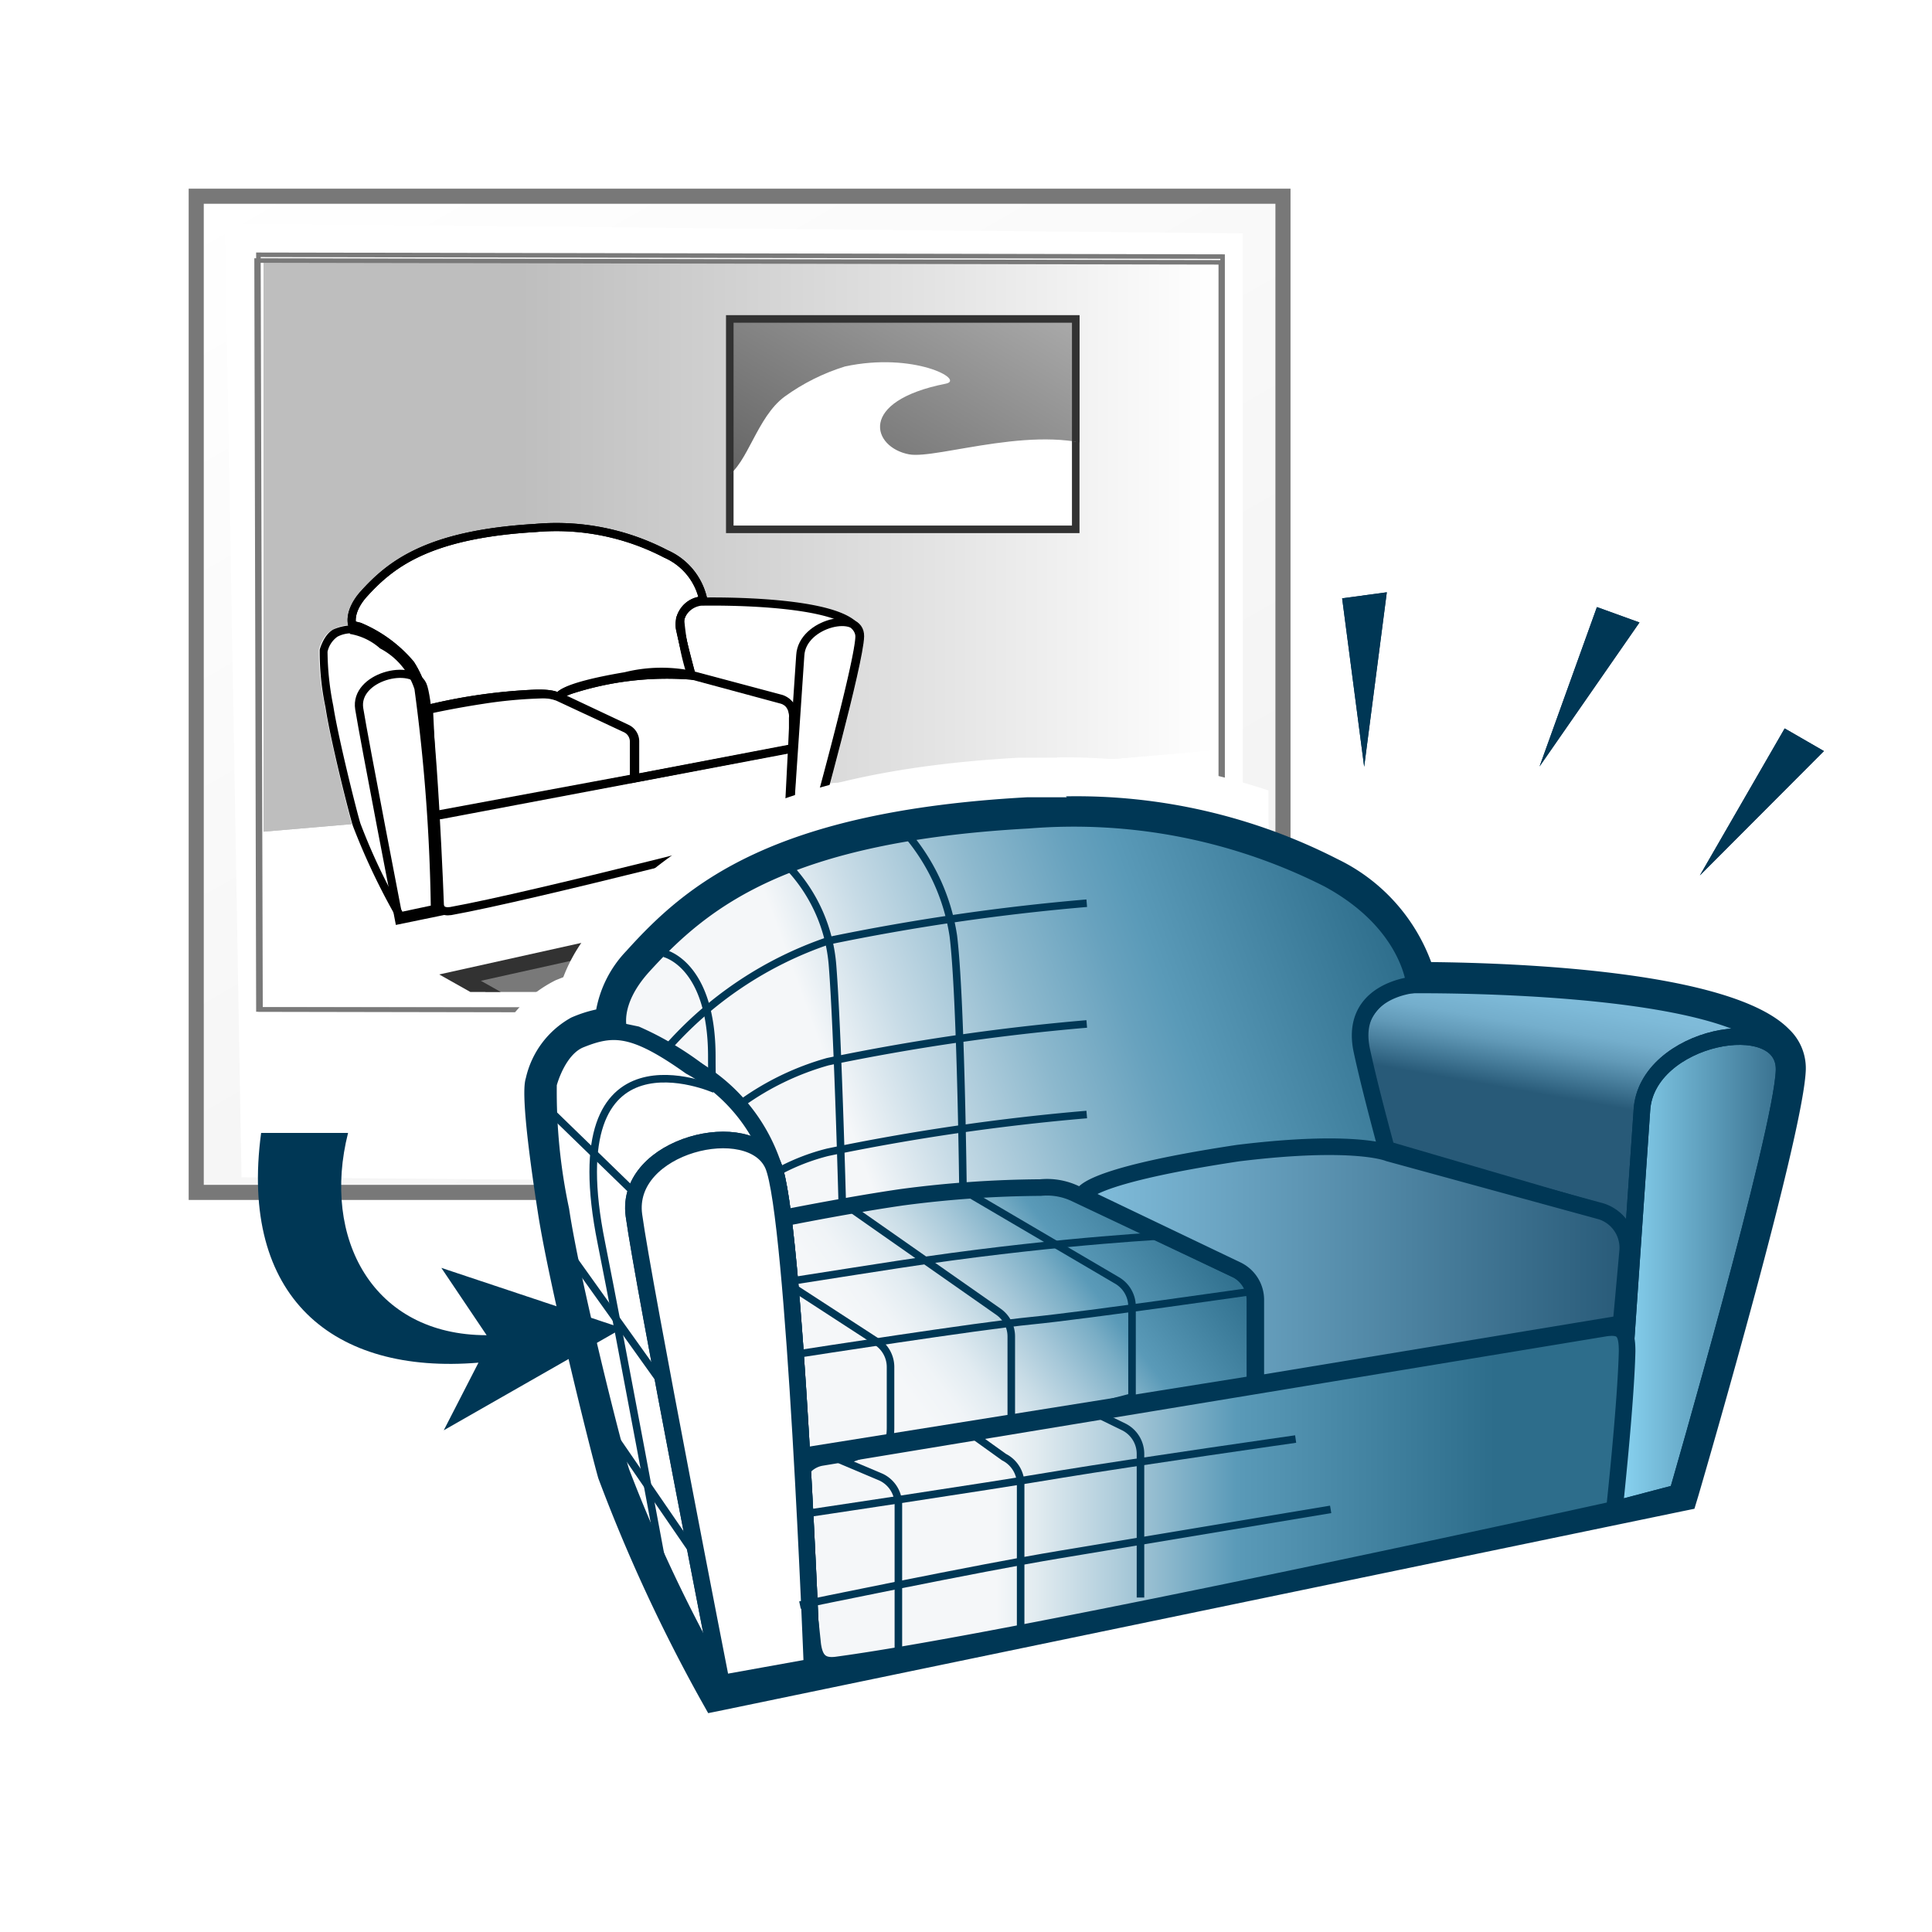 <svg id="_1X_copy_3" data-name="1X copy 3" xmlns="http://www.w3.org/2000/svg" xmlns:xlink="http://www.w3.org/1999/xlink" viewBox="0 0 64 64"><defs><style>.cls-1,.cls-11,.cls-12,.cls-17,.cls-23,.cls-5{fill:none;}.cls-2{stroke:#787878;stroke-width:0.5px;fill:url(#linear-gradient);}.cls-11,.cls-15,.cls-16,.cls-17,.cls-18,.cls-19,.cls-2,.cls-20,.cls-21,.cls-22,.cls-23,.cls-5{stroke-miterlimit:10;}.cls-22,.cls-25,.cls-3{fill:#fff;}.cls-4{fill:url(#linear-gradient-2);}.cls-5{stroke:#797979;stroke-width:0.15px;}.cls-6{clip-path:url(#clip-path);}.cls-7{fill:#797979;}.cls-8{fill:#323232;}.cls-9{clip-path:url(#clip-path-2);}.cls-10{fill:url(#linear-gradient-4);}.cls-11,.cls-12{stroke:#000;}.cls-11{stroke-width:0.27px;}.cls-12{stroke-width:0.27px;}.cls-13{clip-path:url(#clip-path-3);}.cls-14{fill:#003755;}.cls-15,.cls-16,.cls-17,.cls-18,.cls-19,.cls-20,.cls-21,.cls-22,.cls-23{stroke:#003755;}.cls-15,.cls-16,.cls-17,.cls-18,.cls-19,.cls-20,.cls-21,.cls-22{stroke-width:0.55px;}.cls-15{fill:url(#linear-gradient-5);}.cls-16{fill:url(#Medium_BLUE_gradient_FRONT);}.cls-18{fill:url(#linear-gradient-6);}.cls-19{fill:url(#linear-gradient-7);}.cls-20{fill:url(#linear-gradient-8);}.cls-21{fill:url(#Dark_BLUE_gradient_LEFT);}.cls-23{stroke-width:0.25px;}.cls-24{clip-path:url(#clip-path-4);}.cls-25{filter:url(#DS_GaussianBlur_2);}</style><linearGradient id="linear-gradient" x1="12.86" y1="2.83" x2="36.14" y2="43.17" gradientUnits="userSpaceOnUse"><stop offset="0" stop-color="#fff"/><stop offset="1" stop-color="#f0f0f0"/></linearGradient><linearGradient id="linear-gradient-2" x1="40.07" y1="18.09" x2="71.6" y2="18.09" gradientTransform="matrix(-1, 0, 0, 1, 80.33, 0)" gradientUnits="userSpaceOnUse"><stop offset="0" stop-color="#fff"/><stop offset="0.3" stop-color="#e3e3e3"/><stop offset="0.73" stop-color="#bebebe"/></linearGradient><clipPath id="clip-path"><rect class="cls-1" x="9.64" y="26.69" width="29.73" height="6.17"/></clipPath><clipPath id="clip-path-2"><path class="cls-1" d="M36.66,14.94c-2.08-1-5.62.29-6.55.11-1.21-.23-1.72-1.76,1.22-2.34.66-.13-1.07-1.06-3.34-.57a6.84,6.84,0,0,0-2,1c-.92.68-1.22,2.22-1.92,2.65V10.45H36.66Z"/></clipPath><linearGradient id="linear-gradient-4" x1="47.49" y1="8.95" x2="53.37" y2="19.13" gradientTransform="matrix(-1, 0, 0, 1, 80.33, 0)" gradientUnits="userSpaceOnUse"><stop offset="0" stop-color="#aaa"/><stop offset="1" stop-color="#5a5a5a"/></linearGradient><clipPath id="clip-path-3"><rect class="cls-1" x="7" y="7" width="35.02" height="31.96"/></clipPath><linearGradient id="linear-gradient-5" x1="52.44" y1="32.74" x2="49.53" y2="49.26" gradientUnits="userSpaceOnUse"><stop offset="0" stop-color="#82bedc"/><stop offset="0.04" stop-color="#7ebad8"/><stop offset="0.09" stop-color="#74aecc"/><stop offset="0.13" stop-color="#629ab8"/><stop offset="0.17" stop-color="#487e9c"/><stop offset="0.22" stop-color="#285a78"/><stop offset="0.22" stop-color="#285a78"/></linearGradient><linearGradient id="Medium_BLUE_gradient_FRONT" x1="53.48" y1="42.13" x2="59.1" y2="42.13" gradientUnits="userSpaceOnUse"><stop offset="0" stop-color="#8cd7f5"/><stop offset="1" stop-color="#376e8c"/></linearGradient><linearGradient id="linear-gradient-6" x1="26.38" y1="49.57" x2="53.9" y2="49.57" gradientUnits="userSpaceOnUse"><stop offset="0.24" stop-color="#f5f7f9"/><stop offset="0.29" stop-color="#e1ebf0"/><stop offset="0.39" stop-color="#accbda"/><stop offset="0.53" stop-color="#5a9ab8"/><stop offset="0.84" stop-color="#2d6d8b"/></linearGradient><linearGradient id="linear-gradient-7" x1="22.38" y1="39.27" x2="46.18" y2="30.6" gradientUnits="userSpaceOnUse"><stop offset="0.24" stop-color="#f5f7f9"/><stop offset="0.35" stop-color="#c7dbe6"/><stop offset="0.51" stop-color="#8cb8cd"/><stop offset="0.63" stop-color="#68a2be"/><stop offset="0.69" stop-color="#5a9ab8"/><stop offset="1" stop-color="#2d6d8b"/></linearGradient><linearGradient id="linear-gradient-8" x1="25.51" y1="48.91" x2="38.77" y2="38.92" gradientUnits="userSpaceOnUse"><stop offset="0.32" stop-color="#f5f7f9"/><stop offset="0.38" stop-color="#f0f4f7"/><stop offset="0.45" stop-color="#e1ebf1"/><stop offset="0.52" stop-color="#c8dce6"/><stop offset="0.6" stop-color="#a5c7d8"/><stop offset="0.69" stop-color="#79adc5"/><stop offset="0.74" stop-color="#5a9ab8"/><stop offset="1" stop-color="#2d6d8b"/></linearGradient><linearGradient id="Dark_BLUE_gradient_LEFT" x1="35.86" y1="41.92" x2="53.89" y2="41.92" gradientUnits="userSpaceOnUse"><stop offset="0" stop-color="#82bedc"/><stop offset="1" stop-color="#285a78"/></linearGradient><clipPath id="clip-path-4"><path id="contour" class="cls-1" d="M20.51,34.15a2.7,2.7,0,0,0-1.32.27c-.76.31-1.05,1.47-1.05,1.47a18.76,18.76,0,0,0,.41,4.17c.36,2.35,1.73,7.81,2,8.68a55.12,55.12,0,0,0,3.32,7.16l31.69-6.56S59.05,37.41,59.1,35.4c.06-2.85-12.31-3-12.31-3s-.11-1.84-2.81-3.3a18.66,18.66,0,0,0-9.91-1.95C26,27.61,23.28,29.81,21.3,32,20.18,33.25,20.51,34.15,20.51,34.15Z"/></clipPath><filter id="DS_GaussianBlur_2" x="-50" y="-50" width="200" height="200" name="DS_GaussianBlur_2"><feGaussianBlur stdDeviation="1"/></filter></defs><title>2903__A33AAe__R21XArtboard 1</title><g id="Layer_105" data-name="Layer 105"><g id="fd_Photo_copy_3" data-name="fd Photo **** copy 3"><rect id="FOND_BLANC_" data-name="FOND BLANC **" class="cls-2" x="6.5" y="6.5" width="36" height="33"/><g id="decor_photo_copy_20" data-name="decor photo *** copy 20"><g id="sol_" data-name="sol ***"><polygon class="cls-3" points="8 39 41.17 39.27 41.17 7.73 7.45 7.41 8 39"/></g><polygon id="MUR__1" data-name="MUR _1" class="cls-4" points="8.73 27.55 40.27 24.85 40.27 8.63 8.73 8.63 8.73 27.55"/><polygon id="MUR__1-2" data-name="MUR _1" class="cls-4" points="8.73 27.55 40.27 24.85 40.27 8.63 8.73 8.63 8.73 27.55"/><path id="CADRE_IN_PHOTO" data-name="CADRE IN PHOTO" class="cls-5" d="M8.56,8.44,40.5,8.5v25L8.63,33.44Z"/><path id="CADRE_IN_PHOTO-2" data-name="CADRE IN PHOTO" class="cls-5" d="M8.5,8.63l31.94.06V33.44H8.56Z"/></g></g><g id="TAPI_ok" data-name="TAPI  ***ok"><g class="cls-6"><g id="TAPI"><polygon class="cls-7" points="15.24 32.38 31.95 28.68 40.06 30.66 21.81 36.08 15.24 32.38"/><path class="cls-8" d="M32,28.94l7.15,1.74L21.84,35.81l-5.91-3.32,16-3.55m0-.52L14.55,32.28l7.23,4.07L41,30.63,32,28.42Z"/></g></g></g><g id="tableau_ok_copy_4" data-name="tableau  ok *** copy 4"><g id="TABLEAU"><rect class="cls-3" x="24.18" y="10.56" width="11.46" height="6.98"/><path class="cls-8" d="M35.51,10.69v6.72H24.3V10.69H35.51m.25-.25H24.05v7.22H35.76V10.44Z"/></g><g class="cls-9"><g id="TABLEAU-2" data-name="TABLEAU"><rect class="cls-10" x="24.18" y="10.56" width="11.46" height="6.96"/><path class="cls-8" d="M35.51,10.69v6.7H24.3v-6.7H35.51m.25-.25H24.05v7.2H35.76v-7.2Z"/></g></g></g><g id="CANAPE_photo_copy_6" data-name="CANAPE photo*** copy 6"><g id="fond_Blanc" data-name="fond Blanc"><path class="cls-3" d="M28.42,20.83l0,0c-.72-1-5.08-.86-5.08-.86A2.33,2.33,0,0,0,22,18.35a8,8,0,0,0-4.32-.84c-3.58.2-4.79,1.21-5.68,2.22-.51.57-.34,1-.34,1h0a.92.92,0,0,0-.63.13c-.34.14-.47.67-.47.67a9,9,0,0,0,.2,1.86c.16,1.07.79,3.58.92,4a22,22,0,0,0,1.48,3.15l1.33-.29a1.35,1.35,0,0,0,.38,0c2.73-.49,11.19-2.68,11.19-2.68l.94-.28.48-1.83s1-3.71,1-4.31A.45.45,0,0,0,28.42,20.83Z"/></g><path id="ACCOUDOIR_2" data-name="ACCOUDOIR 2" class="cls-11" d="M22.53,20.5a8,8,0,0,0,.37,1.87l3,.81c.42.13.39.53.37,1l-.17,3.33.89-.28s1.46-5.26,1.48-6.14c0-1.29-5.26-1.16-5.26-1.16A.82.82,0,0,0,22.53,20.5Z"/><path id="ACCOUDOIR_2-2" data-name="ACCOUDOIR 2" class="cls-11" d="M26.51,21.71l-.39,5.79.89-.28s1.46-5.26,1.48-6.14S26.57,20.62,26.51,21.71Z"/><path id="bas_" data-name="bas ***" class="cls-11" d="M14.42,27.47l.12,2.36c0,.27.12.39.39.35,2.73-.49,11.19-2.68,11.19-2.68s.09-1.47.13-2.31c0-.27.1-.41-.16-.36L14.61,27C14.38,27,14.4,27.23,14.42,27.47Z"/><path id="_DOS_" data-name="&lt;DOS  ****" class="cls-12" d="M11.67,20.7s-.15-.41.36-1c.9-1,2.13-2,5.71-2.21a7.84,7.84,0,0,1,4.32.86,2.14,2.14,0,0,1,1.24,1.54.8.8,0,0,0-.76,1c.09.43.24,1,.37,1.49a10.35,10.35,0,0,0-4,.47c-.43.15-.4.25-.4.25s-.12-.14-.77-.12a18.26,18.26,0,0,0-3.63.52,3.31,3.31,0,0,0-.51-1.5,4.47,4.47,0,0,0-1.69-1.24Z"/><path id="_DOS_2" data-name="&lt;DOS  ****" class="cls-12" d="M11.67,20.7s-.15-.41.36-1c.9-1,2.13-2,5.71-2.21a7.84,7.84,0,0,1,4.32.86,2.14,2.14,0,0,1,1.24,1.54.8.8,0,0,0-.76,1c.09.43.24,1,.37,1.49a10.35,10.35,0,0,0-4,.47c-.43.15-.4.25-.4.25s-.12-.14-.77-.12a18.26,18.26,0,0,0-3.63.52,3.31,3.31,0,0,0-.51-1.5,4.47,4.47,0,0,0-1.69-1.24Z"/><path id="COUSSIN_1_G" data-name="COUSSIN 1   G" class="cls-11" d="M14.3,25.38,14.42,27,21,25.78v-1.2a.48.48,0,0,0-.26-.44l-2.25-1.05A1.31,1.31,0,0,0,18,23a15.22,15.22,0,0,0-2,.18c-1.05.16-1.79.33-1.79.33Z"/><path id="COUSSIN_23" data-name="COUSSIN 23" class="cls-11" d="M18.53,23.08l2.25,1.06a.47.47,0,0,1,.26.44v1.2l5.23-1,0-1a.58.58,0,0,0-.39-.63l-3-.8a4.93,4.93,0,0,0-2.16.05C18.47,22.78,18.53,23.08,18.53,23.08Z"/><g id="ACOUDOIR_1" data-name="ACOUDOIR 1"><path d="M11.59,21h0a2,2,0,0,1,1,.48,2.33,2.33,0,0,1,1.14,1.35A59.88,59.88,0,0,1,14.27,30l-.94.2a19.81,19.81,0,0,1-1.39-2.92c-.12-.38-.74-2.86-.9-3.9a9.34,9.34,0,0,1-.19-1.79.83.83,0,0,1,.33-.5,1,1,0,0,1,.41-.11m0-.26a1.5,1.5,0,0,0-.52.12c-.34.15-.48.68-.48.68a8.93,8.93,0,0,0,.19,1.9c.16,1.07.78,3.54.91,3.94a22.05,22.05,0,0,0,1.5,3.14l1.36-.28s-.25-6.75-.58-7.51a2.54,2.54,0,0,0-1.23-1.47,2.12,2.12,0,0,0-1.15-.52Z"/></g><path id="ACOUDOIR_1-2" data-name="ACOUDOIR 1" class="cls-11" d="M14,22.69c.33.76.58,7.51.58,7.51l-1.36.28s-1.15-5.94-1.32-7S13.65,21.93,14,22.69Z"/></g></g><g id="canapé_AVANT_ok_copy_4" data-name="canapé    ****(AVANT)ok copy 4"><g id="_Clip_detour_blanc" data-name="&lt;Clip detour blanc"><g class="cls-13"><g id="contour-2" data-name="contour"><path class="cls-3" d="M23.07,56.33a60.32,60.32,0,0,1-3.54-7.61c-.28-.87-1.64-6.31-2-8.68-.58-3.79-.44-4.28-.37-4.52a3.19,3.19,0,0,1,1.61-2.1,4.42,4.42,0,0,1,.7-.24,4,4,0,0,1,1-1.87c2.19-2.43,5.32-4.75,13.34-5.19.42,0,.82,0,1.23,0a20.43,20.43,0,0,1,9.42,2.17,6.41,6.41,0,0,1,3.1,3.33c2.73.05,9.92.37,11.85,2.35a2,2,0,0,1,.63,1.5c0,2.05-3.25,12.91-3.61,14.14l-.17.58L23.43,57Z"/><path class="cls-3" d="M35,27.09A19.52,19.52,0,0,1,44,29.14c2.65,1.43,2.81,3.44,2.81,3.44s12.31,0,12.25,2.83c0,2-3.57,13.89-3.57,13.89L24,55.85a60,60,0,0,1-3.46-7.44c-.28-.86-1.63-6.22-2-8.52a19.17,19.17,0,0,1-.4-4.1s.29-1.14,1-1.45a3,3,0,0,1,1.1-.27l.2,0s-.32-.89.77-2.11c1.95-2.16,4.75-4.43,12.65-4.86l1.18,0m0-2q-.65,0-1.29,0c-8.37.46-11.69,2.93-14,5.52a5.38,5.38,0,0,0-1.09,1.75l-.25.1a4.19,4.19,0,0,0-2.21,2.78c-.11.39-.25,1,.35,4.92.38,2.47,1.76,7.93,2,8.84a61.53,61.53,0,0,0,3.61,7.78l.71,1.3,1.46-.3,31.52-6.55L57.05,51l.34-1.14C58.23,47,61,37.54,61,35.46a3.07,3.07,0,0,0-.91-2.22c-2-2.07-8.22-2.55-11.91-2.64a7.6,7.6,0,0,0-3.29-3.22A21.39,21.39,0,0,0,35,25.09Z"/></g></g></g><g id="contour-3" data-name="contour"><path class="cls-3" d="M23.55,56.08a54.31,54.31,0,0,1-3.35-7.22c-.28-.87-1.66-6.35-2-8.74a17.84,17.84,0,0,1-.4-4.33,2.64,2.64,0,0,1,1.27-1.72,3.54,3.54,0,0,1,1.05-.29,3.08,3.08,0,0,1,.92-2c1.95-2.17,4.72-4.52,13-5l1.28,0a18.58,18.58,0,0,1,8.83,2,5.57,5.57,0,0,1,3,3.46c2.27,0,10,.2,11.86,2.1a1.43,1.43,0,0,1,.45,1.06c0,2-3.4,13.54-3.54,14l-.06.22L23.68,56.33Z"/><path class="cls-14" d="M35.33,27.13a18.2,18.2,0,0,1,8.65,2c2.7,1.46,2.86,3.5,2.86,3.5h.08c1,0,12.24.06,12.18,2.78-.05,2-3.53,13.94-3.53,13.94L23.88,55.9a55.12,55.12,0,0,1-3.32-7.16c-.28-.87-1.65-6.33-2-8.68a18.76,18.76,0,0,1-.41-4.17s.29-1.16,1.05-1.47a2.88,2.88,0,0,1,1.12-.28h.2s-.33-.9.79-2.14c2-2.2,4.72-4.4,12.77-4.84.43,0,.85,0,1.26,0m0-.75c-.43,0-.87,0-1.3,0-8.45.46-11.29,2.87-13.29,5.09a3.81,3.81,0,0,0-1,1.94,4.25,4.25,0,0,0-.83.27,3.06,3.06,0,0,0-1.5,2c-.05.17-.19.67.4,4.47.37,2.4,1.75,7.92,2,8.79a54.32,54.32,0,0,0,3.37,7.3l.27.48.54-.11,31.69-6.57.44-.09.13-.43c.36-1.23,3.51-12.08,3.56-14.13a1.78,1.78,0,0,0-.56-1.33c-1.89-1.93-9-2.19-11.85-2.22a6.15,6.15,0,0,0-3.1-3.41,19,19,0,0,0-9-2.08Z"/></g><g id="CANAPE_3D_ok_degradé_color_copy_7" data-name="CANAPE 3D    ok degradé color copy 7"><g id="Layer_112_copy_33" data-name="Layer 112 copy 33"><path id="ACCOUDOIR_2-3" data-name="ACCOUDOIR 2" class="cls-15" d="M45.06,33.93c-.24.62.83,4.13.83,4.13L53,40.14c1,.3.91,1.15.86,2.19L53.48,50l2.09-.61S59.05,37.41,59.1,35.4c.07-2.95-12.42-2.77-12.42-2.77A1.9,1.9,0,0,0,45.06,33.93Z"/><path id="ACCOUDOIR_2-4" data-name="ACCOUDOIR 2" class="cls-16" d="M54.39,36.78,53.48,50l2.09-.55s3.48-12,3.53-14S54.53,34.3,54.39,36.78Z"/><path id="ACCOUDOIR_2-5" data-name="ACCOUDOIR 2" class="cls-17" d="M54.39,36.78,53.48,50l2.09-.55s3.48-12,3.53-14S54.53,34.3,54.39,36.78Z"/></g><path id="bas_2" data-name="bas ***" class="cls-18" d="M26.38,49.36l.53,5c.05.59.25.88.84.79C33.9,54.32,53.48,50,53.48,50s.38-3.5.42-5.24c0-.63-.13-.86-.75-.76L27.22,48.28A1,1,0,0,0,26.38,49.36Z"/><path id="_DOS_3" data-name="&lt;DOS  ****" class="cls-19" d="M20.51,34.15s-.33-.9.79-2.14c2-2.2,4.72-4.4,12.77-4.84A18.66,18.66,0,0,1,44,29.12c2.7,1.46,2.86,3.5,2.86,3.5s-2.17.16-1.75,2.17c.39,1.82,1.3,5,1.3,5L26.17,42.46s-.14-3.72-1.36-5.38a10.31,10.31,0,0,0-3.73-2.81Z"/><g id="COUSSIN_copy_35" data-name="COUSSIN copy 35"><path id="COUSSIN_1_G-2" data-name="COUSSIN 1   G" class="cls-20" d="M25.17,48.46l16.4-2.62,0-2.77a1.13,1.13,0,0,0-.6-1l-5.35-2.53a2.18,2.18,0,0,0-1.15-.2,36.37,36.37,0,0,0-4.59.32c-2.35.34-5.47,1-5.47,1Z"/><path id="COUSSIN_23-2" data-name="COUSSIN 23" class="cls-21" d="M35.86,39.62,41,42.08a1.1,1.1,0,0,1,.6,1l0,2.77,12.1-2,.22-2.42a1.27,1.27,0,0,0-.87-1.3L46,38.2s-1.1-.48-5,0C35.72,39,35.86,39.62,35.86,39.62Z"/></g><g id="accoudoir_1blanc_copy_7" data-name="accoudoir 1blanc copy 7"><path id="ACOUDOIR_1-3" data-name="ACOUDOIR 1" class="cls-22" d="M22.87,35.33a5.82,5.82,0,0,1,2.74,3.27c.72,1.68,1.29,16.62,1.29,16.62l-3,.54a50.09,50.09,0,0,1-3.32-7c-.28-.87-1.65-6.33-2-8.68a18.76,18.76,0,0,1-.41-4.17s.29-1.16,1.05-1.47C20.31,34,21,34,22.87,35.33Z"/><path id="ACOUDOIR_1-4" data-name="ACOUDOIR 1" class="cls-22" d="M25.61,38.6c.72,1.68,1.29,16.62,1.29,16.62l-3,.54S21.32,42.6,21,40.26,24.88,36.92,25.61,38.6Z"/><path id="ACOUDOIR_1-5" data-name="ACOUDOIR 1" class="cls-22" d="M25.61,38.6c.72,1.68,1.29,16.62,1.29,16.62l-3,.54S21.32,42.6,21,40.26,24.88,36.92,25.61,38.6Z"/></g></g><g id="L_verticale_copy_5" data-name="L verticale *** copy 5"><path class="cls-23" d="M22,31.58s1.58.34,1.58,3.42c0,1.5.07.92.07.92a4.89,4.89,0,0,1,1.77,1.91,38,38,0,0,1,.89,4.84l2.74,1.78a1,1,0,0,1,.45.84v2c0,.46-.11.63-.55.74l-1,.38,1.23.52a1,1,0,0,1,.58.91v5.07"/><path class="cls-23" d="M26,28.58A5.37,5.37,0,0,1,27.58,32c.17,2.17.32,7.83.32,7.83l5.17,3.62a1,1,0,0,1,.43.82v2.81l-1.37.38,1.13.81a1,1,0,0,1,.55.88v4.77"/><path class="cls-23" d="M30,27.58A6.76,6.76,0,0,1,31.58,31c.25,2,.32,8.42.32,8.42l5.11,3a1,1,0,0,1,.49.86v3L36,46.67l1.23.6a1,1,0,0,1,.55.88v4.77"/><path class="cls-23" d="M23.67,36.08s-5.25-2.33-3.75,5.09c.65,3.25,2.16,11.41,2.16,11.41"/></g><g id="L_horizontale_copy_6" data-name="L horizontale  *** copy 6"><path class="cls-23" d="M26.5,53.17s5.92-1.23,8.58-1.67l9-1.5"/><path class="cls-23" d="M26.5,50.17s6-.89,8.67-1.34c2.5-.41,7.75-1.16,7.75-1.16"/><path class="cls-23" d="M26.58,44.83s5.84-.91,7.59-1.08,7.5-1,7.5-1"/><path class="cls-23" d="M26.33,42.42s3.75-.59,4.34-.67c4.66-.67,8.16-.83,8.16-.83"/><path class="cls-23" d="M25.76,38.82a7,7,0,0,1,1.66-.65A72.55,72.55,0,0,1,36,36.92"/><path class="cls-23" d="M24.6,36.52a9.08,9.08,0,0,1,2.82-1.35A72.55,72.55,0,0,1,36,33.92"/><path class="cls-23" d="M22.08,34.75a12.46,12.46,0,0,1,5.34-3.58A72.55,72.55,0,0,1,36,29.92"/><g id="Layer_383_copy_7" data-name="Layer 383 copy 7"><line class="cls-23" x1="18.17" y1="36.75" x2="20.92" y2="39.42"/><line class="cls-23" x1="18.25" y1="40.67" x2="22" y2="45.92"/><line class="cls-23" x1="19.42" y1="46.25" x2="23.08" y2="51.58"/></g></g><g class="cls-24"><g id="contour-4" data-name="contour"><path class="cls-14" d="M35.33,27.13a18.2,18.2,0,0,1,8.65,2c2.7,1.46,2.83,3.36,2.83,3.36s12.35.07,12.29,2.92c-.05,2-3.53,13.94-3.53,13.94L23.88,55.9a55.12,55.12,0,0,1-3.32-7.16c-.28-.87-1.65-6.33-2-8.68a18.76,18.76,0,0,1-.41-4.17s.29-1.16,1.05-1.47a2.88,2.88,0,0,1,1.12-.28h.2s-.33-.9.79-2.14c2-2.2,4.72-4.4,12.77-4.84.43,0,.85,0,1.26,0m0-.5c-.42,0-.86,0-1.29,0-8.35.45-11.15,2.82-13.11,5a3.32,3.32,0,0,0-1,2A4.2,4.2,0,0,0,19,34a2.87,2.87,0,0,0-1.35,1.82c0,.14-.18.62.4,4.37.37,2.39,1.75,7.89,2,8.76a55,55,0,0,0,3.36,7.25l.18.32.36-.08,31.69-6.56.3-.06.08-.29c.14-.49,3.5-12,3.55-14.07a1.61,1.61,0,0,0-.49-1.16c-1.93-2-9.82-2.23-11.89-2.27a5.71,5.71,0,0,0-3-3.3,18.64,18.64,0,0,0-8.89-2.05Z"/></g></g></g><g id="Eclatant_ok_copy_3" data-name="Eclatant  *** ok copy 3"><path class="cls-25" d="M56.63,29.31l2.81-4.88,1.3.75Zm-2-8.38-1.41-.52L51.27,25.7Zm-8.37-1-1.49.19.73,5.58Z"/><path class="cls-25" d="M56.63,29.31l2.81-4.88,1.3.75Zm-2-8.38-1.41-.52L51.27,25.7Zm-8.37-1-1.49.19.73,5.58Z"/><path class="cls-14" d="M56.31,29l2.81-4.87,1.3.75Zm-2-8.38-1.41-.51L51,25.39Zm-8.37-1-1.48.2.73,5.58Z"/><path class="cls-14" d="M56.31,29l2.81-4.87,1.3.75Zm-2-8.38-1.41-.51L51,25.39Zm-8.37-1-1.48.2.73,5.58Z"/></g><path id="FL_ok_" data-name="FL ok***" class="cls-14" d="M14.7,47.38l1.15-2.24c-4.82.4-7.93-2.17-7.2-7.61h2.88c-.88,3.48.81,6.7,4.59,6.7L14.62,42l6,2Z"/></svg>